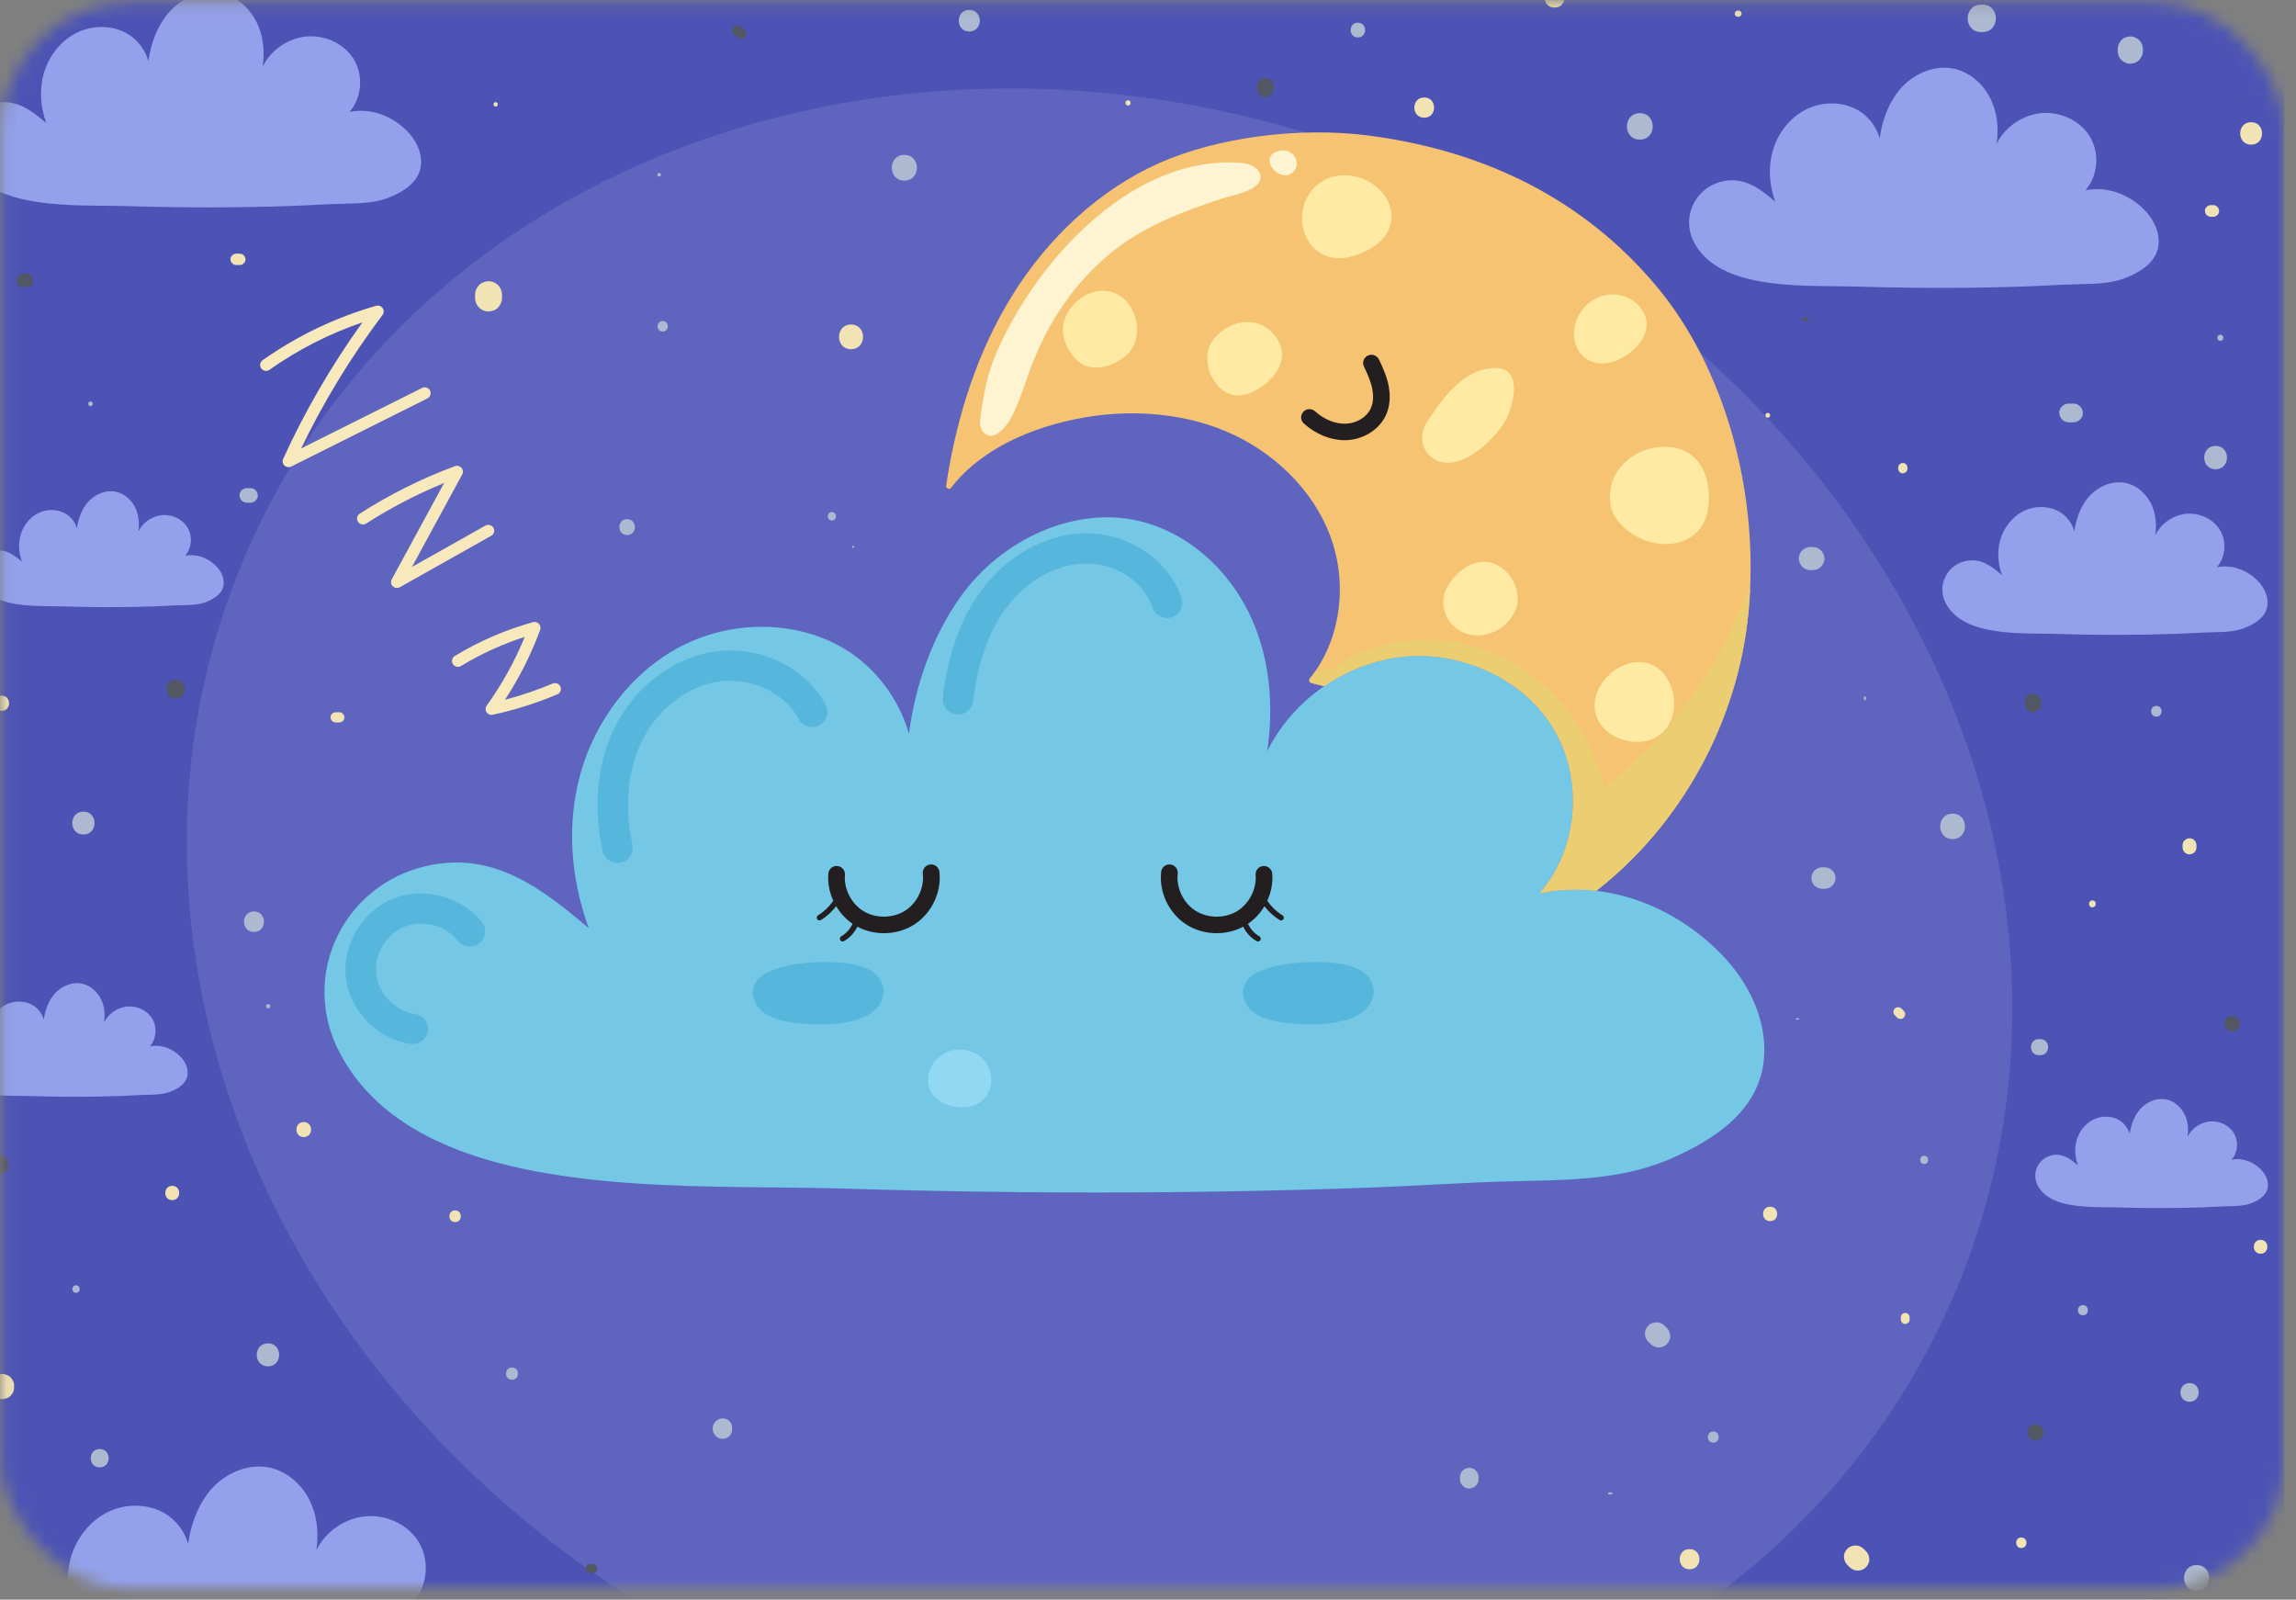 <svg width="178" height="124" viewBox="0 0 178 124" fill="none" xmlns="http://www.w3.org/2000/svg">
<rect x="0" y="0" width="178" height="124" fill="#808080" stroke="none"/>
<mask id="mask0_3_747" style="mask-type:alpha" maskUnits="userSpaceOnUse" x="0" y="0" width="178" height="124">
<rect x="0.096" y="0.22" width="177" height="122.927" rx="10" fill="#AFDBC5"/>
</mask>
<g mask="url(#mask0_3_747)">
<path d="M177.094 -3.495H-6.597V178.587H177.094V-3.495Z" fill="#4C53B4"/>
<path d="M150.318 102.939C165.645 71.529 148.935 32.098 112.996 14.867C77.057 -2.363 35.498 9.132 20.171 40.542C4.845 71.953 21.555 111.384 57.494 128.614C93.433 145.845 134.992 134.35 150.318 102.939Z" fill="#5F65BF"/>
<path d="M166.215 16.239C164.949 14.977 163.228 14.422 161.671 14.754C162.662 13.63 162.808 11.817 161.975 10.515C161.129 9.189 159.358 8.486 157.765 8.845C156.459 9.138 155.359 10.01 154.786 11.156C154.92 10.223 154.911 9.082 154.457 7.966C153.906 6.611 152.763 5.598 151.472 5.324C149.898 4.989 148.066 5.791 147.016 7.279C146.342 8.233 145.891 9.455 145.728 10.722C145.478 9.85 144.892 9.049 144.088 8.568C142.892 7.854 141.274 7.833 139.964 8.51C138.744 9.142 137.789 10.364 137.409 11.782C137.084 12.998 137.161 14.324 137.631 15.635C136.498 14.67 135.307 13.745 133.711 14.025C132.642 14.213 131.758 14.865 131.288 15.813C130.82 16.756 130.838 17.84 131.336 18.787C132.177 20.385 133.898 21.383 136.595 21.837C138.461 22.15 140.383 22.17 142.24 22.188C142.585 22.192 142.929 22.195 143.274 22.201C143.546 22.204 143.786 22.21 144.009 22.217C145.531 22.264 147.056 22.295 148.538 22.308C149.176 22.314 149.81 22.317 150.445 22.317C152.751 22.317 155.032 22.277 157.253 22.199C157.802 22.179 158.36 22.15 158.9 22.122C159.698 22.081 160.521 22.039 161.331 22.026C162.694 22.002 163.912 21.942 165.021 21.451C165.98 21.024 167.262 20.294 167.348 18.872C167.404 17.971 166.99 17.011 166.215 16.239Z" fill="#93A1ED"/>
<path d="M175.009 45.003C174.131 44.129 172.94 43.745 171.86 43.974C172.547 43.195 172.648 41.94 172.072 41.037C171.486 40.12 170.259 39.632 169.156 39.879C168.251 40.083 167.49 40.686 167.092 41.48C167.184 40.833 167.178 40.043 166.864 39.269C166.484 38.331 165.69 37.63 164.796 37.439C163.706 37.206 162.437 37.763 161.71 38.794C161.243 39.455 160.931 40.302 160.817 41.179C160.644 40.575 160.238 40.019 159.682 39.688C158.853 39.195 157.733 39.178 156.825 39.648C155.98 40.085 155.319 40.932 155.056 41.915C154.83 42.758 154.884 43.676 155.211 44.584C154.426 43.916 153.602 43.275 152.496 43.47C151.755 43.599 151.144 44.051 150.817 44.708C150.493 45.362 150.504 46.112 150.85 46.767C151.432 47.874 152.624 48.566 154.492 48.88C155.786 49.096 157.115 49.111 158.403 49.123C158.642 49.125 158.881 49.129 159.12 49.133C159.309 49.136 159.474 49.14 159.628 49.144C160.683 49.176 161.739 49.198 162.766 49.207C163.207 49.211 163.648 49.213 164.087 49.213C165.683 49.213 167.264 49.185 168.802 49.131C169.182 49.118 169.57 49.098 169.943 49.078C170.494 49.049 171.065 49.02 171.625 49.011C172.569 48.994 173.413 48.952 174.18 48.612C174.843 48.317 175.733 47.811 175.793 46.826C175.832 46.201 175.545 45.536 175.009 45.003Z" fill="#93A1ED"/>
<path d="M13.963 81.882C13.309 81.232 12.422 80.944 11.619 81.115C12.132 80.534 12.205 79.6 11.777 78.928C11.34 78.244 10.427 77.882 9.606 78.067C8.932 78.218 8.364 78.668 8.069 79.26C8.138 78.779 8.133 78.189 7.9 77.614C7.615 76.915 7.025 76.392 6.36 76.25C5.548 76.077 4.602 76.492 4.061 77.259C3.713 77.75 3.48 78.382 3.396 79.036C3.267 78.586 2.964 78.173 2.549 77.925C1.932 77.557 1.098 77.546 0.422 77.896C-0.208 78.222 -0.701 78.852 -0.897 79.584C-1.066 80.21 -1.026 80.895 -0.782 81.572C-1.366 81.075 -1.981 80.596 -2.804 80.742C-3.355 80.838 -3.811 81.175 -4.055 81.665C-4.296 82.151 -4.288 82.71 -4.031 83.198C-3.598 84.023 -2.71 84.538 -1.318 84.771C-0.355 84.933 0.637 84.943 1.595 84.954C1.774 84.955 1.952 84.957 2.128 84.959C2.27 84.961 2.393 84.964 2.506 84.968C3.293 84.992 4.079 85.008 4.843 85.015C5.172 85.019 5.499 85.021 5.826 85.021C7.014 85.021 8.192 85.001 9.338 84.959C9.621 84.948 9.909 84.933 10.188 84.919C10.6 84.897 11.024 84.875 11.441 84.868C12.145 84.855 12.773 84.826 13.344 84.571C13.838 84.351 14.502 83.974 14.546 83.242C14.575 82.776 14.362 82.281 13.963 81.882Z" fill="#93A1ED"/>
<path d="M175.258 90.638C174.63 90.013 173.778 89.737 173.006 89.902C173.498 89.345 173.57 88.448 173.157 87.801C172.738 87.144 171.86 86.796 171.072 86.973C170.423 87.118 169.88 87.55 169.595 88.118C169.661 87.655 169.657 87.089 169.432 86.537C169.16 85.865 168.592 85.365 167.953 85.228C167.174 85.063 166.265 85.46 165.745 86.197C165.411 86.67 165.188 87.275 165.106 87.903C164.983 87.472 164.692 87.073 164.294 86.836C163.702 86.483 162.899 86.472 162.251 86.807C161.647 87.12 161.173 87.726 160.985 88.427C160.824 89.03 160.862 89.688 161.096 90.338C160.534 89.86 159.944 89.402 159.154 89.54C158.625 89.633 158.186 89.955 157.953 90.427C157.721 90.895 157.729 91.43 157.977 91.9C158.394 92.692 159.246 93.187 160.583 93.411C161.507 93.566 162.46 93.577 163.381 93.586C163.552 93.588 163.722 93.59 163.893 93.591C164.029 93.593 164.147 93.597 164.257 93.599C165.012 93.622 165.767 93.637 166.502 93.644C166.818 93.648 167.132 93.648 167.446 93.648C168.588 93.648 169.718 93.628 170.818 93.59C171.09 93.58 171.368 93.566 171.636 93.551C172.031 93.531 172.439 93.509 172.839 93.504C173.515 93.493 174.117 93.462 174.667 93.218C175.141 93.007 175.778 92.644 175.82 91.94C175.848 91.496 175.642 91.022 175.258 90.638Z" fill="#93A1ED"/>
<path d="M16.743 43.865C16.076 43.202 15.17 42.909 14.351 43.084C14.873 42.492 14.95 41.538 14.513 40.853C14.068 40.156 13.135 39.786 12.297 39.974C11.61 40.129 11.032 40.587 10.729 41.19C10.798 40.699 10.795 40.098 10.556 39.511C10.266 38.799 9.665 38.266 8.985 38.12C8.157 37.944 7.192 38.366 6.64 39.149C6.285 39.651 6.048 40.294 5.962 40.961C5.831 40.502 5.523 40.079 5.098 39.826C4.47 39.451 3.618 39.438 2.929 39.795C2.288 40.127 1.785 40.771 1.584 41.518C1.414 42.157 1.454 42.856 1.702 43.546C1.105 43.038 0.479 42.552 -0.361 42.7C-0.923 42.798 -1.388 43.142 -1.636 43.641C-1.882 44.136 -1.873 44.708 -1.61 45.205C-1.167 46.046 -0.262 46.571 1.158 46.811C2.141 46.977 3.151 46.986 4.129 46.997C4.31 46.998 4.49 47 4.672 47.002C4.816 47.004 4.942 47.008 5.06 47.011C5.861 47.037 6.663 47.051 7.444 47.06C7.778 47.064 8.113 47.066 8.447 47.066C9.659 47.066 10.861 47.044 12.029 47.004C12.318 46.993 12.611 46.978 12.896 46.964C13.315 46.942 13.748 46.92 14.175 46.913C14.891 46.9 15.534 46.869 16.116 46.611C16.619 46.387 17.296 46.002 17.341 45.254C17.369 44.775 17.15 44.271 16.743 43.865Z" fill="#93A1ED"/>
<path d="M37.064 125.742C35.675 124.358 33.787 123.748 32.079 124.112C33.166 122.879 33.326 120.889 32.415 119.46C31.487 118.005 29.544 117.235 27.797 117.626C26.362 117.949 25.157 118.904 24.527 120.163C24.674 119.139 24.663 117.887 24.167 116.663C23.563 115.177 22.308 114.067 20.892 113.764C19.165 113.396 17.156 114.278 16.002 115.909C15.262 116.956 14.77 118.296 14.588 119.687C14.314 118.73 13.671 117.85 12.788 117.324C11.476 116.541 9.7 116.517 8.263 117.26C6.926 117.952 5.877 119.294 5.46 120.851C5.102 122.186 5.188 123.64 5.705 125.079C4.461 124.021 3.155 123.005 1.404 123.313C0.231 123.518 -0.737 124.234 -1.254 125.274C-1.768 126.308 -1.748 127.497 -1.202 128.537C-0.28 130.29 1.608 131.384 4.569 131.883C6.617 132.227 8.724 132.249 10.763 132.269C11.142 132.273 11.52 132.277 11.897 132.282C12.196 132.286 12.459 132.293 12.703 132.3C14.373 132.351 16.046 132.386 17.674 132.4C18.372 132.408 19.07 132.409 19.764 132.409C22.294 132.409 24.797 132.366 27.233 132.278C27.836 132.256 28.449 132.226 29.041 132.195C29.915 132.149 30.819 132.104 31.706 132.087C33.201 132.062 34.538 131.996 35.755 131.455C36.805 130.987 38.214 130.186 38.308 128.628C38.368 127.641 37.915 126.59 37.064 125.742Z" fill="#93A1ED"/>
<path d="M31.533 10.132C30.295 8.9 28.614 8.355 27.092 8.679C28.061 7.58 28.203 5.808 27.391 4.535C26.564 3.239 24.832 2.552 23.276 2.902C21.998 3.19 20.923 4.04 20.363 5.162C20.494 4.249 20.484 3.133 20.042 2.043C19.503 0.719 18.385 -0.272 17.123 -0.539C15.585 -0.867 13.792 -0.082 12.766 1.372C12.106 2.305 11.667 3.499 11.505 4.737C11.261 3.885 10.688 3.1 9.902 2.632C8.734 1.935 7.15 1.913 5.87 2.576C4.678 3.193 3.745 4.39 3.372 5.775C3.054 6.964 3.129 8.261 3.59 9.542C2.483 8.599 1.318 7.694 -0.242 7.969C-1.287 8.153 -2.15 8.79 -2.609 9.717C-3.067 10.639 -3.05 11.698 -2.563 12.623C-1.74 14.186 -0.06 15.162 2.578 15.606C4.402 15.914 6.281 15.932 8.096 15.95C8.432 15.954 8.77 15.957 9.106 15.961C9.373 15.964 9.608 15.97 9.825 15.977C11.313 16.023 12.802 16.054 14.254 16.067C14.876 16.072 15.497 16.076 16.116 16.076C18.368 16.076 20.6 16.037 22.771 15.959C23.308 15.939 23.855 15.912 24.382 15.884C25.161 15.844 25.966 15.802 26.757 15.79C28.089 15.766 29.281 15.708 30.365 15.227C31.302 14.81 32.556 14.096 32.641 12.707C32.696 11.824 32.292 10.886 31.533 10.132Z" fill="#93A1ED"/>
<path d="M133.291 73.807C129.407 69.939 124.132 68.233 119.356 69.251C122.398 65.804 122.841 60.243 120.293 56.25C117.697 52.184 112.269 50.029 107.385 51.128C103.377 52.03 100.006 54.701 98.246 58.215C98.656 55.356 98.628 51.853 97.238 48.434C95.55 44.28 92.043 41.176 88.083 40.333C83.257 39.304 77.638 41.769 74.418 46.327C72.35 49.253 70.97 53 70.467 56.884C69.703 54.209 67.904 51.751 65.437 50.28C61.771 48.093 56.807 48.024 52.792 50.103C49.052 52.039 46.124 55.79 44.958 60.136C43.958 63.865 44.195 67.933 45.641 71.951C42.166 68.994 38.516 66.156 33.622 67.015C30.343 67.59 27.636 69.59 26.192 72.497C24.757 75.389 24.81 78.712 26.339 81.614C28.918 86.516 34.193 89.575 42.467 90.968C48.189 91.931 54.08 91.989 59.778 92.046C60.834 92.057 61.892 92.067 62.946 92.082C63.782 92.095 64.519 92.111 65.2 92.131C69.87 92.275 74.543 92.37 79.091 92.413C81.044 92.432 82.993 92.441 84.936 92.441C92.003 92.441 99.003 92.319 105.812 92.075C107.497 92.015 109.209 91.927 110.866 91.842C113.309 91.716 115.835 91.587 118.316 91.543C122.495 91.472 126.233 91.288 129.632 89.777C132.569 88.47 136.505 86.228 136.768 81.871C136.937 79.114 135.67 76.174 133.291 73.807Z" fill="#74C7E5"/>
<path d="M72.111 67.013C71.757 67.053 71.503 67.372 71.543 67.722C71.67 68.816 71.108 69.998 70.173 70.595C69.24 71.192 67.921 71.214 66.968 70.648C66.014 70.081 65.412 68.92 65.504 67.822C65.533 67.47 65.269 67.161 64.914 67.132C64.556 67.101 64.247 67.365 64.218 67.716C64.157 68.439 64.3 69.167 64.602 69.825C64.291 70.278 63.887 70.669 63.421 70.957C63.32 71.019 63.288 71.15 63.351 71.25C63.391 71.316 63.461 71.35 63.535 71.35C63.573 71.35 63.614 71.34 63.648 71.318C64.1 71.039 64.501 70.671 64.824 70.249C65.144 70.786 65.579 71.256 66.099 71.611C65.913 72.013 65.605 72.363 65.217 72.581C65.114 72.64 65.078 72.769 65.136 72.873C65.175 72.942 65.248 72.98 65.324 72.98C65.36 72.98 65.395 72.971 65.43 72.953C65.882 72.7 66.244 72.299 66.47 71.835C67.1 72.172 67.813 72.341 68.527 72.341C69.352 72.341 70.179 72.117 70.875 71.671C72.227 70.806 73.011 69.162 72.827 67.576C72.787 67.224 72.466 66.973 72.111 67.013Z" fill="#231F20"/>
<path d="M99.427 70.957C98.96 70.669 98.556 70.278 98.246 69.825C98.547 69.167 98.691 68.439 98.63 67.718C98.6 67.367 98.294 67.106 97.934 67.132C97.579 67.161 97.315 67.468 97.344 67.822C97.434 68.92 96.832 70.081 95.88 70.648C94.927 71.214 93.61 71.192 92.675 70.595C91.741 69.998 91.177 68.816 91.304 67.722C91.345 67.37 91.091 67.053 90.737 67.013C90.384 66.973 90.062 67.224 90.022 67.576C89.838 69.16 90.623 70.806 91.975 71.671C92.673 72.117 93.498 72.341 94.322 72.341C95.037 72.341 95.748 72.172 96.38 71.835C96.606 72.299 96.968 72.7 97.419 72.953C97.452 72.971 97.489 72.98 97.526 72.98C97.601 72.98 97.675 72.942 97.713 72.873C97.772 72.771 97.735 72.64 97.632 72.581C97.245 72.365 96.936 72.015 96.751 71.611C97.27 71.258 97.706 70.788 98.025 70.249C98.349 70.673 98.749 71.039 99.203 71.318C99.238 71.34 99.278 71.35 99.317 71.35C99.388 71.35 99.458 71.314 99.501 71.25C99.558 71.152 99.528 71.021 99.427 70.957Z" fill="#231F20"/>
<path d="M76.273 82.159C75.594 81.403 74.396 81.148 73.428 81.556C72.429 81.975 71.802 83.042 71.971 84.038C72.157 85.132 73.231 85.725 74.216 85.827C74.33 85.838 74.44 85.846 74.55 85.846C75.333 85.846 76.014 85.551 76.417 85.025C77.043 84.205 76.981 82.947 76.273 82.159Z" fill="#91D9F2"/>
<path d="M67.519 75.247C66.442 74.611 64.912 74.564 63.7 74.58C62.337 74.599 60.81 74.782 59.557 75.343C58.613 75.766 58.075 76.691 58.54 77.689C59.059 78.806 60.505 79.152 61.622 79.289C63.444 79.511 67.337 79.631 68.308 77.663C68.757 76.751 68.382 75.757 67.519 75.247Z" fill="#57B6DC"/>
<path d="M105.513 75.247C104.437 74.611 102.907 74.564 101.694 74.58C100.331 74.599 98.805 74.782 97.552 75.343C96.608 75.766 96.07 76.691 96.534 77.689C97.054 78.806 98.5 79.152 99.617 79.289C101.439 79.511 105.331 79.631 106.303 77.663C106.749 76.751 106.376 75.757 105.513 75.247Z" fill="#57B6DC"/>
<path d="M30.417 69.69C28.049 70.671 26.502 73.313 26.818 75.837C27.134 78.361 29.285 80.549 31.822 80.926C31.881 80.935 31.939 80.939 32 80.939C32.581 80.939 33.082 80.509 33.168 79.941C33.216 79.631 33.137 79.322 32.95 79.069C32.762 78.817 32.487 78.652 32.175 78.606C30.65 78.379 29.357 77.064 29.166 75.547C28.976 74.031 29.906 72.441 31.328 71.853C32.751 71.263 34.544 71.724 35.499 72.924C35.696 73.169 35.977 73.324 36.289 73.361C36.603 73.397 36.912 73.31 37.16 73.117C37.408 72.922 37.564 72.643 37.603 72.334C37.641 72.024 37.551 71.716 37.356 71.471C35.767 69.473 32.782 68.708 30.417 69.69Z" fill="#57B6DC"/>
<path d="M55.171 50.547C51.995 51.092 49.089 53.388 47.584 56.54C46.291 59.251 45.983 62.599 46.715 65.966C46.833 66.501 47.318 66.891 47.871 66.891C47.955 66.891 48.04 66.882 48.121 66.864C48.429 66.798 48.694 66.616 48.865 66.352C49.035 66.088 49.094 65.775 49.026 65.469C48.402 62.603 48.648 59.788 49.721 57.539C50.9 55.067 53.143 53.272 55.569 52.855C58.097 52.423 60.823 53.656 61.912 55.724C62.059 56.003 62.305 56.207 62.606 56.301C62.908 56.396 63.229 56.367 63.508 56.223C64.087 55.924 64.313 55.214 64.01 54.641C62.445 51.662 58.725 49.939 55.171 50.547Z" fill="#57B6DC"/>
<path d="M91.602 46.38C90.645 43.386 87.351 41.218 83.942 41.342C80.97 41.447 78.02 43.117 76.047 45.808C74.473 47.956 73.479 50.737 73.095 54.073C73.022 54.715 73.488 55.298 74.138 55.371C74.184 55.376 74.228 55.378 74.272 55.378C74.873 55.378 75.378 54.932 75.446 54.339C75.784 51.411 76.631 49.004 77.963 47.184C79.51 45.072 81.776 43.763 84.026 43.685C86.413 43.599 88.7 45.063 89.346 47.086C89.442 47.385 89.649 47.631 89.93 47.774C90.211 47.918 90.531 47.946 90.83 47.851C91.453 47.656 91.798 46.997 91.602 46.38Z" fill="#57B6DC"/>
<path d="M120.294 56.25C122.842 60.243 122.398 65.802 119.357 69.251C120.796 68.945 122.278 68.887 123.753 69.058C130.357 63.909 134.743 55.919 135.553 47.467C136.45 38.124 133.676 28.388 128.312 22.059C122.846 15.608 115.381 11.722 106.124 10.509C100.735 9.803 94.344 10.646 89.842 12.653C85.329 14.665 81.264 18.348 78.398 23.024C75.887 27.121 74.188 32.042 73.35 37.649C73.336 37.745 73.389 37.838 73.479 37.876C73.569 37.915 73.674 37.886 73.734 37.809C75.681 35.271 79.065 33.392 83.264 32.514C87.366 31.658 91.519 31.973 94.962 33.403C98.746 34.972 101.791 38 103.112 41.502C104.537 45.283 103.926 49.641 101.552 52.601C101.508 52.658 101.494 52.733 101.516 52.8C101.538 52.867 101.593 52.92 101.663 52.94C102.015 53.038 102.346 53.113 102.669 53.184C104.074 52.223 105.671 51.511 107.386 51.125C112.269 50.03 117.699 52.184 120.294 56.25Z" fill="#F5C371"/>
<path d="M107.647 29.874C107.497 29.133 107.184 28.448 106.905 27.866C106.751 27.547 106.367 27.41 106.046 27.563C105.724 27.716 105.588 28.097 105.741 28.415C105.989 28.929 106.262 29.528 106.384 30.125C106.466 30.537 106.514 31.139 106.262 31.677C105.946 32.352 105.164 32.822 104.315 32.845C103.52 32.869 102.655 32.518 101.951 31.884C101.687 31.645 101.279 31.666 101.04 31.926C100.799 32.188 100.82 32.592 101.082 32.829C101.999 33.656 103.145 34.124 104.244 34.124C104.279 34.124 104.315 34.124 104.35 34.122C105.676 34.085 106.914 33.317 107.432 32.212C107.747 31.542 107.82 30.733 107.647 29.874Z" fill="#231F20"/>
<path d="M86.264 22.663C84.353 22.019 82.132 23.991 82.428 25.941C82.546 26.709 82.977 27.488 83.569 27.998C84.682 28.956 86.519 28.372 87.436 27.425C88.804 26.01 88.128 23.293 86.264 22.663Z" fill="#FFEAA3"/>
<path d="M99.225 26.684C98.54 25.096 96.883 24.55 95.375 25.278C94.521 25.692 93.705 26.454 93.606 27.436C93.435 29.133 94.781 31.154 96.69 30.544C98.198 30.06 99.95 28.363 99.225 26.684Z" fill="#FFEAA3"/>
<path d="M106.424 14.268C106.141 14.075 105.832 13.918 105.513 13.807C104.152 13.334 102.667 13.605 101.731 14.721C99.892 16.913 101.431 20.613 104.525 19.936C105.803 19.655 107.335 18.88 107.758 17.551C108.175 16.241 107.484 14.994 106.424 14.268Z" fill="#FFEAA3"/>
<path d="M127.548 24.508C127.297 23.787 126.672 23.237 125.959 22.982C124.273 22.378 122.563 23.479 122.113 25.138C121.832 26.174 122.155 27.419 123.189 27.937C124.424 28.554 125.884 27.88 126.775 26.973C127.442 26.298 127.881 25.462 127.548 24.508Z" fill="#FFEAA3"/>
<path d="M129.221 34.637C126.843 34.555 124.633 36.32 124.824 38.787C124.826 38.811 124.831 38.832 124.837 38.856C124.837 39.155 124.899 39.461 125.05 39.77C125.513 40.724 126.455 41.469 127.434 41.849C129.615 42.702 132.054 41.895 132.42 39.444C132.759 37.166 131.85 34.727 129.221 34.637Z" fill="#FFEAA3"/>
<path d="M115.248 43.559C113.957 43.397 112.704 44.535 112.151 45.6C111.607 46.647 111.938 47.929 112.842 48.668C114.249 49.821 116.404 49.154 117.223 47.77C118.296 46.389 117.295 43.814 115.248 43.559Z" fill="#FFEAA3"/>
<path d="M129.211 52.55C128.226 50.999 126.41 51.006 125.021 52.079C123.972 52.889 123.29 54.313 123.797 55.604C124.273 56.819 125.579 57.476 126.843 57.505C129.619 57.569 130.5 54.583 129.211 52.55Z" fill="#FFEAA3"/>
<path d="M115.836 28.528C113.542 28.619 111.988 30.653 110.825 32.423C110.526 32.803 110.307 33.237 110.261 33.741C110.182 34.6 110.645 35.4 111.457 35.724C113.279 36.452 115.531 34.337 116.468 33.007C117.275 31.862 118.278 28.432 115.836 28.528Z" fill="#FFEAA3"/>
<path d="M97.701 13.536C97.502 12.816 96.587 12.649 96.06 12.614C88.062 12.085 80.825 19.603 77.487 26.813C76.942 27.993 76.552 29.178 76.334 30.34L76.321 30.406C76.187 31.108 76.036 31.906 75.981 32.614C75.959 32.895 76.018 33.164 76.146 33.373C76.198 33.457 76.26 33.532 76.332 33.592C76.477 33.716 76.637 33.778 76.811 33.778C76.859 33.778 76.907 33.772 76.956 33.763C77.579 33.645 78.178 32.793 78.407 32.359C78.863 31.498 79.186 30.564 79.499 29.663C79.62 29.313 79.741 28.963 79.87 28.617C81.258 24.881 83.38 21.835 86.176 19.564C88.707 17.509 91.837 16.331 94.842 15.364C94.942 15.331 95.085 15.295 95.254 15.251C96.007 15.054 97.267 14.723 97.629 14.104C97.73 13.925 97.756 13.734 97.701 13.536Z" fill="#FFF4D1"/>
<path d="M100.007 11.8C99.686 11.615 99.306 11.627 98.966 11.755C98.779 11.826 98.621 11.921 98.516 12.099C98.106 12.795 99.115 13.741 99.811 13.572C100.151 13.49 100.428 13.228 100.511 12.889C100.619 12.452 100.386 12.019 100.007 11.8Z" fill="#FFF4D1"/>
<path d="M135.631 46.534C135.651 46.232 135.67 45.928 135.683 45.626C135.521 45.795 135.385 46.005 135.291 46.261C133.772 50.347 131.436 54.144 128.441 57.332C127.152 58.705 125.756 59.957 124.297 61.139C124.531 60.95 123.603 58.748 123.473 58.435C123.085 57.505 122.598 56.614 122.025 55.78C120.899 54.144 119.441 52.729 117.756 51.662C114.231 49.428 110.15 49.031 106.213 50.331C105.166 50.677 104.215 51.141 103.348 51.84C102.886 51.891 102.429 51.955 101.977 52.031C101.843 52.228 101.7 52.419 101.551 52.605C101.507 52.661 101.492 52.736 101.514 52.803C101.536 52.871 101.591 52.924 101.661 52.944C102.014 53.042 102.345 53.117 102.668 53.188C104.073 52.226 105.669 51.514 107.385 51.128C112.269 50.03 117.697 52.184 120.293 56.25C122.427 59.595 122.461 64.04 120.627 67.423C120.627 67.423 120.627 67.425 120.625 67.425C120.557 67.548 120.488 67.67 120.416 67.792C120.411 67.8 120.407 67.809 120.401 67.816C120.333 67.929 120.264 68.038 120.192 68.147C120.181 68.164 120.172 68.18 120.161 68.195C120.095 68.295 120.025 68.395 119.953 68.493C119.937 68.515 119.922 68.539 119.905 68.561C119.837 68.655 119.766 68.746 119.694 68.838C119.674 68.863 119.656 68.888 119.637 68.912C119.545 69.027 119.452 69.14 119.354 69.249C120.793 68.943 122.275 68.885 123.75 69.056C130.354 63.907 134.74 55.917 135.55 47.465C135.58 47.159 135.605 46.853 135.626 46.547C135.631 46.543 135.631 46.538 135.631 46.534Z" fill="#EBCE72"/>
<path d="M38.255 40.917C38.13 40.699 37.849 40.622 37.628 40.746L31.939 43.947L35.835 36.778C35.925 36.611 35.903 36.407 35.776 36.263C35.652 36.121 35.45 36.07 35.27 36.136C32.687 37.093 30.203 38.332 27.891 39.817C27.678 39.954 27.617 40.236 27.755 40.447C27.892 40.659 28.177 40.719 28.39 40.582C30.301 39.357 32.329 38.302 34.432 37.441L30.372 44.908C30.275 45.087 30.31 45.307 30.455 45.449C30.543 45.535 30.659 45.578 30.776 45.578C30.854 45.578 30.933 45.558 31.002 45.518L38.08 41.534C38.302 41.412 38.379 41.136 38.255 40.917Z" fill="#F7E9BC"/>
<path d="M43.447 53.229C43.348 52.998 43.078 52.891 42.845 52.989C41.649 53.493 40.411 53.914 39.151 54.245C40.262 52.547 41.177 50.726 41.879 48.823C41.938 48.663 41.901 48.483 41.785 48.357C41.667 48.231 41.489 48.182 41.324 48.228C39.191 48.821 37.152 49.703 35.262 50.848C35.045 50.979 34.977 51.259 35.11 51.474C35.242 51.689 35.525 51.756 35.742 51.625C37.294 50.684 38.953 49.928 40.683 49.371C39.911 51.254 38.921 53.042 37.731 54.699C37.621 54.852 37.617 55.057 37.722 55.214C37.808 55.343 37.953 55.418 38.106 55.418C38.139 55.418 38.172 55.414 38.203 55.407C39.913 55.038 41.596 54.504 43.207 53.825C43.438 53.728 43.547 53.461 43.447 53.229Z" fill="#F7E9BC"/>
<path d="M33.339 30.274C33.225 30.05 32.948 29.959 32.722 30.072L23.346 34.763C25.104 31.123 27.222 27.647 29.656 24.415C29.773 24.258 29.777 24.043 29.665 23.883C29.553 23.723 29.349 23.65 29.16 23.705C26 24.613 23.039 26.032 20.359 27.924C20.154 28.069 20.104 28.353 20.251 28.559C20.398 28.763 20.684 28.812 20.892 28.666C23.109 27.101 25.526 25.868 28.093 24.994C25.708 28.311 23.645 31.864 21.952 35.571C21.871 35.748 21.912 35.953 22.053 36.088C22.141 36.172 22.255 36.216 22.371 36.216C22.441 36.216 22.512 36.199 22.578 36.166L33.137 30.884C33.361 30.773 33.453 30.498 33.339 30.274Z" fill="#F7E9BC"/>
<path d="M48.62 40.245C47.821 40.245 47.819 41.476 48.62 41.476C49.419 41.476 49.421 40.245 48.62 40.245Z" fill="#ADB9D1"/>
<path d="M51.376 24.887C50.847 24.887 50.847 25.701 51.376 25.701C51.905 25.701 51.905 24.887 51.376 24.887Z" fill="#ADB9D1"/>
<path d="M70.11 12.006C68.815 12.006 68.813 14.002 70.11 14.002C71.405 14.002 71.409 12.006 70.11 12.006Z" fill="#ADB9D1"/>
<path d="M51.101 13.406C50.913 13.406 50.913 13.694 51.101 13.694C51.288 13.694 51.288 13.406 51.101 13.406Z" fill="#ADB9D1"/>
<path d="M7.016 31.123C6.783 31.123 6.783 31.482 7.016 31.482C7.25 31.482 7.25 31.123 7.016 31.123Z" fill="#ADB9D1"/>
<path d="M19.416 37.838H19.14C18.84 37.838 18.556 38.099 18.569 38.404C18.583 38.71 18.82 38.971 19.14 38.971H19.416C19.715 38.971 20 38.71 19.987 38.404C19.972 38.097 19.735 37.838 19.416 37.838Z" fill="#ADB9D1"/>
<path d="M6.465 62.915C5.313 62.915 5.312 64.69 6.465 64.69C7.617 64.69 7.619 62.915 6.465 62.915Z" fill="#ADB9D1"/>
<path d="M19.691 70.656C18.66 70.656 18.659 72.244 19.691 72.244C20.721 72.242 20.723 70.656 19.691 70.656Z" fill="#ADB9D1"/>
<path d="M20.793 77.838C20.578 77.838 20.576 78.169 20.793 78.169C21.009 78.169 21.009 77.838 20.793 77.838Z" fill="#ADB9D1"/>
<path d="M5.894 99.637C5.515 99.637 5.515 100.219 5.894 100.219C6.272 100.219 6.272 99.637 5.894 99.637Z" fill="#ADB9D1"/>
<path d="M20.773 104.134C19.616 104.134 19.614 105.917 20.773 105.917C21.93 105.918 21.932 104.134 20.773 104.134Z" fill="#ADB9D1"/>
<path d="M39.693 106.008C39.076 106.008 39.076 106.958 39.693 106.958C40.31 106.958 40.31 106.008 39.693 106.008Z" fill="#ADB9D1"/>
<path d="M56.763 110.673C56.754 110.487 56.694 110.296 56.552 110.167C56.502 110.13 56.455 110.092 56.405 110.055C56.293 109.99 56.172 109.959 56.041 109.957C55.839 109.932 55.614 110.048 55.476 110.188C55.331 110.336 55.25 110.538 55.25 110.746C55.248 111.161 55.595 111.563 56.036 111.538C56.227 111.527 56.407 111.465 56.547 111.328C56.672 111.204 56.765 111 56.758 110.822C56.758 110.809 56.754 110.797 56.754 110.786C56.76 110.746 56.765 110.709 56.763 110.673Z" fill="#ADB9D1"/>
<path d="M7.731 112.326C6.807 112.326 6.805 113.75 7.731 113.75C8.655 113.75 8.657 112.326 7.731 112.326Z" fill="#ADB9D1"/>
<path d="M113.904 113.781C113.513 113.799 113.184 114.094 113.184 114.494V114.677C113.184 115.05 113.514 115.408 113.904 115.39C114.295 115.372 114.624 115.077 114.624 114.677V114.494C114.624 114.121 114.293 113.762 113.904 113.781Z" fill="#ADB9D1"/>
<path d="M124.926 115.691H124.742C124.641 115.691 124.641 115.847 124.742 115.847H124.926C125.027 115.847 125.027 115.691 124.926 115.691Z" fill="#ADB9D1"/>
<path d="M170.297 121.324C168.998 121.324 168.996 123.324 170.297 123.324C171.596 123.324 171.597 121.324 170.297 121.324Z" fill="#ADB9D1"/>
<path d="M169.746 107.215C168.805 107.215 168.804 108.664 169.746 108.664C170.686 108.664 170.688 107.215 169.746 107.215Z" fill="#ADB9D1"/>
<path d="M132.824 110.969C132.266 110.969 132.264 111.831 132.824 111.831C133.382 111.829 133.384 110.969 132.824 110.969Z" fill="#ADB9D1"/>
<path d="M129.229 102.945C129.169 102.885 129.106 102.823 129.045 102.763C128.884 102.603 128.643 102.505 128.415 102.505C128.197 102.505 127.936 102.601 127.785 102.763C127.629 102.931 127.514 103.153 127.525 103.388C127.536 103.623 127.615 103.843 127.785 104.012L127.969 104.194C128.131 104.355 128.371 104.453 128.599 104.453C128.818 104.453 129.079 104.356 129.229 104.194C129.385 104.027 129.501 103.805 129.49 103.57C129.479 103.335 129.4 103.115 129.229 102.945Z" fill="#ADB9D1"/>
<path d="M161.48 101.172C160.967 101.172 160.967 101.96 161.48 101.96C161.992 101.962 161.992 101.172 161.48 101.172Z" fill="#ADB9D1"/>
<path d="M149.173 89.595C148.759 89.595 148.759 90.232 149.173 90.232C149.586 90.232 149.586 89.595 149.173 89.595Z" fill="#ADB9D1"/>
<path d="M139.437 78.939H139.253C139.191 78.939 139.191 79.036 139.253 79.036H139.437C139.5 79.038 139.5 78.939 139.437 78.939Z" fill="#ADB9D1"/>
<path d="M142.053 67.474C141.887 67.324 141.685 67.23 141.457 67.23H141.274C141.059 67.23 140.831 67.323 140.679 67.474C140.533 67.618 140.423 67.856 140.432 68.064C140.442 68.278 140.513 68.502 140.679 68.654C140.844 68.803 141.046 68.898 141.274 68.898H141.457C141.672 68.898 141.9 68.805 142.053 68.654C142.198 68.51 142.308 68.271 142.299 68.064C142.288 67.849 142.216 67.625 142.053 67.474Z" fill="#ADB9D1"/>
<path d="M144.505 54.043V54.225C144.505 54.322 144.657 54.322 144.657 54.225V54.043C144.655 53.947 144.505 53.947 144.505 54.043Z" fill="#ADB9D1"/>
<path d="M158.174 80.551H158.06C157.252 80.551 157.25 81.796 158.06 81.796H158.174C158.982 81.796 158.984 80.551 158.174 80.551Z" fill="#ADB9D1"/>
<path d="M151.377 63.073C150.098 63.073 150.095 65.043 151.377 65.043C152.655 65.043 152.659 63.073 151.377 63.073Z" fill="#ADB9D1"/>
<path d="M167.174 54.721C166.634 54.721 166.634 55.553 167.174 55.553C167.714 55.551 167.714 54.721 167.174 54.721Z" fill="#ADB9D1"/>
<path d="M140.539 42.405H140.355C140.124 42.405 139.881 42.505 139.716 42.667C139.56 42.822 139.442 43.077 139.451 43.301C139.473 43.785 139.848 44.197 140.355 44.197H140.539C140.77 44.197 141.013 44.097 141.178 43.934C141.334 43.78 141.452 43.525 141.442 43.301C141.42 42.816 141.046 42.405 140.539 42.405Z" fill="#ADB9D1"/>
<path d="M160.745 31.285H160.378C159.995 31.285 159.628 31.618 159.645 32.012C159.663 32.405 159.966 32.738 160.378 32.738H160.745C161.127 32.738 161.494 32.405 161.478 32.012C161.459 31.618 161.155 31.285 160.745 31.285Z" fill="#ADB9D1"/>
<path d="M171.767 34.565C170.591 34.565 170.589 36.376 171.767 36.376C172.942 36.378 172.944 34.565 171.767 34.565Z" fill="#ADB9D1"/>
<path d="M172.134 25.947C171.824 25.947 171.824 26.424 172.134 26.424C172.444 26.424 172.444 25.947 172.134 25.947Z" fill="#ADB9D1"/>
<path d="M165.842 3.106C165.673 2.939 165.396 2.813 165.154 2.822C164.902 2.833 164.639 2.915 164.465 3.106C164.29 3.295 164.178 3.528 164.178 3.789V3.971C164.178 4.219 164.287 4.479 164.465 4.654C164.634 4.821 164.911 4.947 165.154 4.938C165.405 4.927 165.668 4.845 165.842 4.654C166.017 4.464 166.129 4.231 166.129 3.971V3.789C166.129 3.541 166.021 3.281 165.842 3.106Z" fill="#ADB9D1"/>
<path d="M153.695 0.358H153.581C152.202 0.358 152.198 2.485 153.581 2.485H153.695C155.075 2.485 155.078 0.358 153.695 0.358Z" fill="#ADB9D1"/>
<path d="M127.13 8.771C125.798 8.771 125.795 10.823 127.13 10.823C128.462 10.824 128.466 8.771 127.13 8.771Z" fill="#ADB9D1"/>
<path d="M105.271 1.76C104.528 1.76 104.527 2.904 105.271 2.904C106.013 2.904 106.014 1.76 105.271 1.76Z" fill="#ADB9D1"/>
<path d="M75.145 0.766C74.058 0.766 74.056 2.442 75.145 2.442C76.233 2.442 76.235 0.766 75.145 0.766Z" fill="#ADB9D1"/>
<path d="M64.491 39.697C64.067 39.697 64.067 40.349 64.491 40.349C64.915 40.349 64.915 39.697 64.491 39.697Z" fill="#ADB9D1"/>
<path d="M36.497 22.833C36.491 22.833 36.491 22.84 36.497 22.84C36.502 22.84 36.502 22.833 36.497 22.833Z" fill="#515763"/>
<path d="M57.717 2.348L57.441 2.075C57.294 1.93 57.026 1.919 56.881 2.075C56.736 2.232 56.725 2.476 56.881 2.631C56.973 2.722 57.065 2.813 57.156 2.904C57.303 3.049 57.572 3.06 57.717 2.904C57.862 2.747 57.875 2.503 57.717 2.348Z" fill="#515763"/>
<path d="M2.057 21.223H1.781C1.506 21.223 1.243 21.463 1.256 21.744C1.269 22.026 1.487 22.264 1.781 22.264H2.057C2.332 22.264 2.595 22.024 2.582 21.744C2.569 21.461 2.352 21.223 2.057 21.223Z" fill="#515763"/>
<path d="M13.629 52.69C12.678 52.69 12.676 54.158 13.629 54.158C14.581 54.158 14.582 52.69 13.629 52.69Z" fill="#515763"/>
<path d="M-0.093 89.516H-0.168C-1.154 89.516 -1.156 91.037 -0.168 91.037H-0.093C0.896 91.039 0.897 89.516 -0.093 89.516Z" fill="#515763"/>
<path d="M45.938 121.235H45.755C45.563 121.235 45.382 121.401 45.391 121.596C45.4 121.792 45.551 121.956 45.755 121.956H45.938C46.129 121.956 46.311 121.79 46.302 121.596C46.295 121.399 46.142 121.235 45.938 121.235Z" fill="#515763"/>
<path d="M144.58 118.657C144.547 118.657 144.547 118.705 144.58 118.705C144.614 118.707 144.614 118.657 144.58 118.657Z" fill="#515763"/>
<path d="M157.806 110.399C156.981 110.399 156.979 111.669 157.806 111.669C158.631 111.67 158.632 110.399 157.806 110.399Z" fill="#515763"/>
<path d="M173.052 78.755C172.275 78.755 172.275 79.952 173.052 79.952C173.829 79.95 173.829 78.755 173.052 78.755Z" fill="#515763"/>
<path d="M157.622 53.776C157.277 53.79 156.985 54.052 156.985 54.407V54.59C156.985 54.919 157.277 55.236 157.622 55.221C157.967 55.207 158.26 54.945 158.26 54.59V54.407C158.26 54.078 157.966 53.761 157.622 53.776Z" fill="#515763"/>
<path d="M139.988 24.528C139.729 24.528 139.729 24.927 139.988 24.927C140.248 24.928 140.248 24.528 139.988 24.528Z" fill="#515763"/>
<path d="M173.788 7.396C173.743 7.396 173.743 7.463 173.788 7.463C173.833 7.465 173.833 7.396 173.788 7.396Z" fill="#515763"/>
<path d="M111.332 7.239C111.32 7.239 111.32 7.258 111.332 7.258C111.344 7.257 111.344 7.239 111.332 7.239Z" fill="#515763"/>
<path d="M98.107 6.057C97.754 6.074 97.457 6.34 97.457 6.702V6.884C97.457 7.221 97.756 7.543 98.107 7.529C98.46 7.512 98.757 7.246 98.757 6.884V6.702C98.757 6.365 98.458 6.043 98.107 6.057Z" fill="#515763"/>
<path d="M65.979 25.158C64.737 25.158 64.735 27.07 65.979 27.07C67.219 27.07 67.223 25.158 65.979 25.158Z" fill="#F2E3B5"/>
<path d="M38.613 22.104C38.431 21.924 38.135 21.789 37.874 21.802C37.604 21.815 37.325 21.902 37.136 22.104C36.948 22.306 36.831 22.556 36.831 22.836V23.11C36.831 23.375 36.947 23.654 37.136 23.841C37.318 24.022 37.613 24.156 37.874 24.144C38.144 24.131 38.423 24.044 38.613 23.841C38.8 23.639 38.917 23.39 38.917 23.11V22.836C38.917 22.57 38.802 22.292 38.613 22.104Z" fill="#F2E3B5"/>
<path d="M38.426 7.918C38.207 7.918 38.205 8.257 38.426 8.257C38.647 8.257 38.647 7.918 38.426 7.918Z" fill="#F2E3B5"/>
<path d="M18.588 19.663H18.313C18.08 19.663 17.857 19.866 17.868 20.103C17.88 20.342 18.065 20.546 18.313 20.546H18.588C18.822 20.546 19.044 20.342 19.033 20.103C19.022 19.866 18.838 19.663 18.588 19.663Z" fill="#F2E3B5"/>
<path d="M0.128 53.927C-0.638 53.927 -0.64 55.107 0.128 55.107C0.894 55.107 0.896 53.927 0.128 53.927Z" fill="#F2E3B5"/>
<path d="M26.304 55.212H26.028C25.819 55.212 25.617 55.394 25.628 55.609C25.637 55.824 25.804 56.006 26.028 56.006H26.304C26.513 56.006 26.715 55.824 26.704 55.609C26.695 55.394 26.528 55.212 26.304 55.212Z" fill="#F2E3B5"/>
<path d="M23.548 86.98C22.791 86.98 22.789 88.145 23.548 88.145C24.305 88.145 24.307 86.98 23.548 86.98Z" fill="#F2E3B5"/>
<path d="M13.353 91.925C12.635 91.925 12.633 93.033 13.353 93.033C14.072 93.033 14.073 91.925 13.353 91.925Z" fill="#F2E3B5"/>
<path d="M1.063 107.18C0.991 106.963 0.855 106.747 0.644 106.639C0.49 106.561 0.328 106.499 0.152 106.506C-0.089 106.517 -0.341 106.601 -0.51 106.78C-0.699 106.98 -0.789 107.217 -0.798 107.486C-0.807 107.736 -0.693 108.023 -0.508 108.193C-0.181 108.489 0.256 108.54 0.646 108.333C0.844 108.227 1.006 108.003 1.065 107.792C1.088 107.706 1.094 107.61 1.09 107.513C1.103 107.4 1.098 107.288 1.063 107.18Z" fill="#F2E3B5"/>
<path d="M35.284 93.83C34.695 93.83 34.695 94.737 35.284 94.737C35.874 94.737 35.874 93.83 35.284 93.83Z" fill="#F2E3B5"/>
<path d="M130.987 120.084C129.971 120.084 129.969 121.649 130.987 121.649C132.003 121.65 132.005 120.084 130.987 120.084Z" fill="#F2E3B5"/>
<path d="M144.659 120.243C144.599 120.183 144.536 120.121 144.476 120.061C144.314 119.901 144.075 119.802 143.846 119.802C143.627 119.802 143.366 119.899 143.216 120.061C143.059 120.228 142.944 120.45 142.955 120.685C142.966 120.918 143.045 121.141 143.216 121.31C143.276 121.37 143.339 121.432 143.399 121.492C143.561 121.652 143.8 121.751 144.029 121.751C144.248 121.751 144.509 121.654 144.659 121.492C144.815 121.324 144.931 121.102 144.92 120.867C144.909 120.634 144.828 120.412 144.659 120.243Z" fill="#F2E3B5"/>
<path d="M156.704 119.185C156.173 119.185 156.173 120.003 156.704 120.003C157.235 120.001 157.235 119.185 156.704 119.185Z" fill="#F2E3B5"/>
<path d="M147.703 101.776C147.519 101.783 147.363 101.924 147.363 102.113V102.295C147.363 102.472 147.519 102.639 147.703 102.632C147.887 102.625 148.043 102.484 148.043 102.295V102.113C148.043 101.936 147.887 101.769 147.703 101.776Z" fill="#F2E3B5"/>
<path d="M137.232 93.54C136.505 93.54 136.503 94.66 137.232 94.66C137.96 94.662 137.962 93.54 137.232 93.54Z" fill="#F2E3B5"/>
<path d="M175.256 96.113C174.558 96.113 174.558 97.188 175.256 97.188C175.954 97.188 175.954 96.113 175.256 96.113Z" fill="#F2E3B5"/>
<path d="M147.596 78.366C147.535 78.306 147.473 78.244 147.412 78.184C147.276 78.049 147.027 78.038 146.892 78.184C146.758 78.329 146.747 78.555 146.892 78.699L147.076 78.881C147.212 79.016 147.462 79.027 147.596 78.881C147.73 78.737 147.741 78.512 147.596 78.366Z" fill="#F2E3B5"/>
<path d="M162.214 69.799C161.867 69.799 161.865 70.334 162.214 70.334C162.561 70.334 162.563 69.799 162.214 69.799Z" fill="#F2E3B5"/>
<path d="M169.746 64.981C169.454 64.994 169.208 65.216 169.208 65.514V65.697C169.208 65.975 169.456 66.243 169.746 66.23C170.038 66.217 170.284 65.995 170.284 65.697V65.514C170.284 65.236 170.036 64.968 169.746 64.981Z" fill="#F2E3B5"/>
<path d="M147.519 35.89C147.326 35.899 147.161 36.045 147.161 36.245V36.336C147.161 36.522 147.324 36.698 147.519 36.691C147.712 36.682 147.877 36.536 147.877 36.336V36.245C147.877 36.059 147.712 35.883 147.519 35.89Z" fill="#F2E3B5"/>
<path d="M137.05 32.01C136.808 32.01 136.808 32.379 137.05 32.379C137.291 32.378 137.291 32.01 137.05 32.01Z" fill="#F2E3B5"/>
<path d="M171.583 15.899H171.399C171.16 15.899 170.929 16.108 170.941 16.352C170.952 16.598 171.143 16.806 171.399 16.806H171.583C171.821 16.806 172.053 16.596 172.04 16.352C172.029 16.107 171.84 15.899 171.583 15.899Z" fill="#F2E3B5"/>
<path d="M174.522 9.473C173.392 9.473 173.39 11.214 174.522 11.214C175.651 11.214 175.653 9.473 174.522 9.473Z" fill="#F2E3B5"/>
<path d="M134.949 0.886C134.901 0.843 134.843 0.815 134.776 0.815H134.731C134.668 0.815 134.602 0.843 134.558 0.886C134.516 0.928 134.483 0.998 134.486 1.058C134.49 1.121 134.51 1.185 134.558 1.229C134.606 1.272 134.664 1.3 134.731 1.3H134.776C134.839 1.3 134.905 1.272 134.949 1.229C134.991 1.187 135.024 1.118 135.021 1.058C135.017 0.994 134.997 0.93 134.949 0.886Z" fill="#F2E3B5"/>
<path d="M120.517 -1.022C119.473 -1.022 119.471 0.586 120.517 0.586C121.56 0.588 121.562 -1.022 120.517 -1.022Z" fill="#F2E3B5"/>
<path d="M110.414 7.556C109.394 7.556 109.392 9.125 110.414 9.125C111.433 9.125 111.435 7.556 110.414 7.556Z" fill="#F2E3B5"/>
<path d="M87.453 7.774C87.189 7.774 87.188 8.18 87.453 8.18C87.716 8.179 87.718 7.774 87.453 7.774Z" fill="#F2E3B5"/>
<path d="M66.144 42.325C66.06 42.325 66.06 42.453 66.144 42.453C66.229 42.455 66.229 42.325 66.144 42.325Z" fill="#F2E3B5"/>
</g>
</svg>
